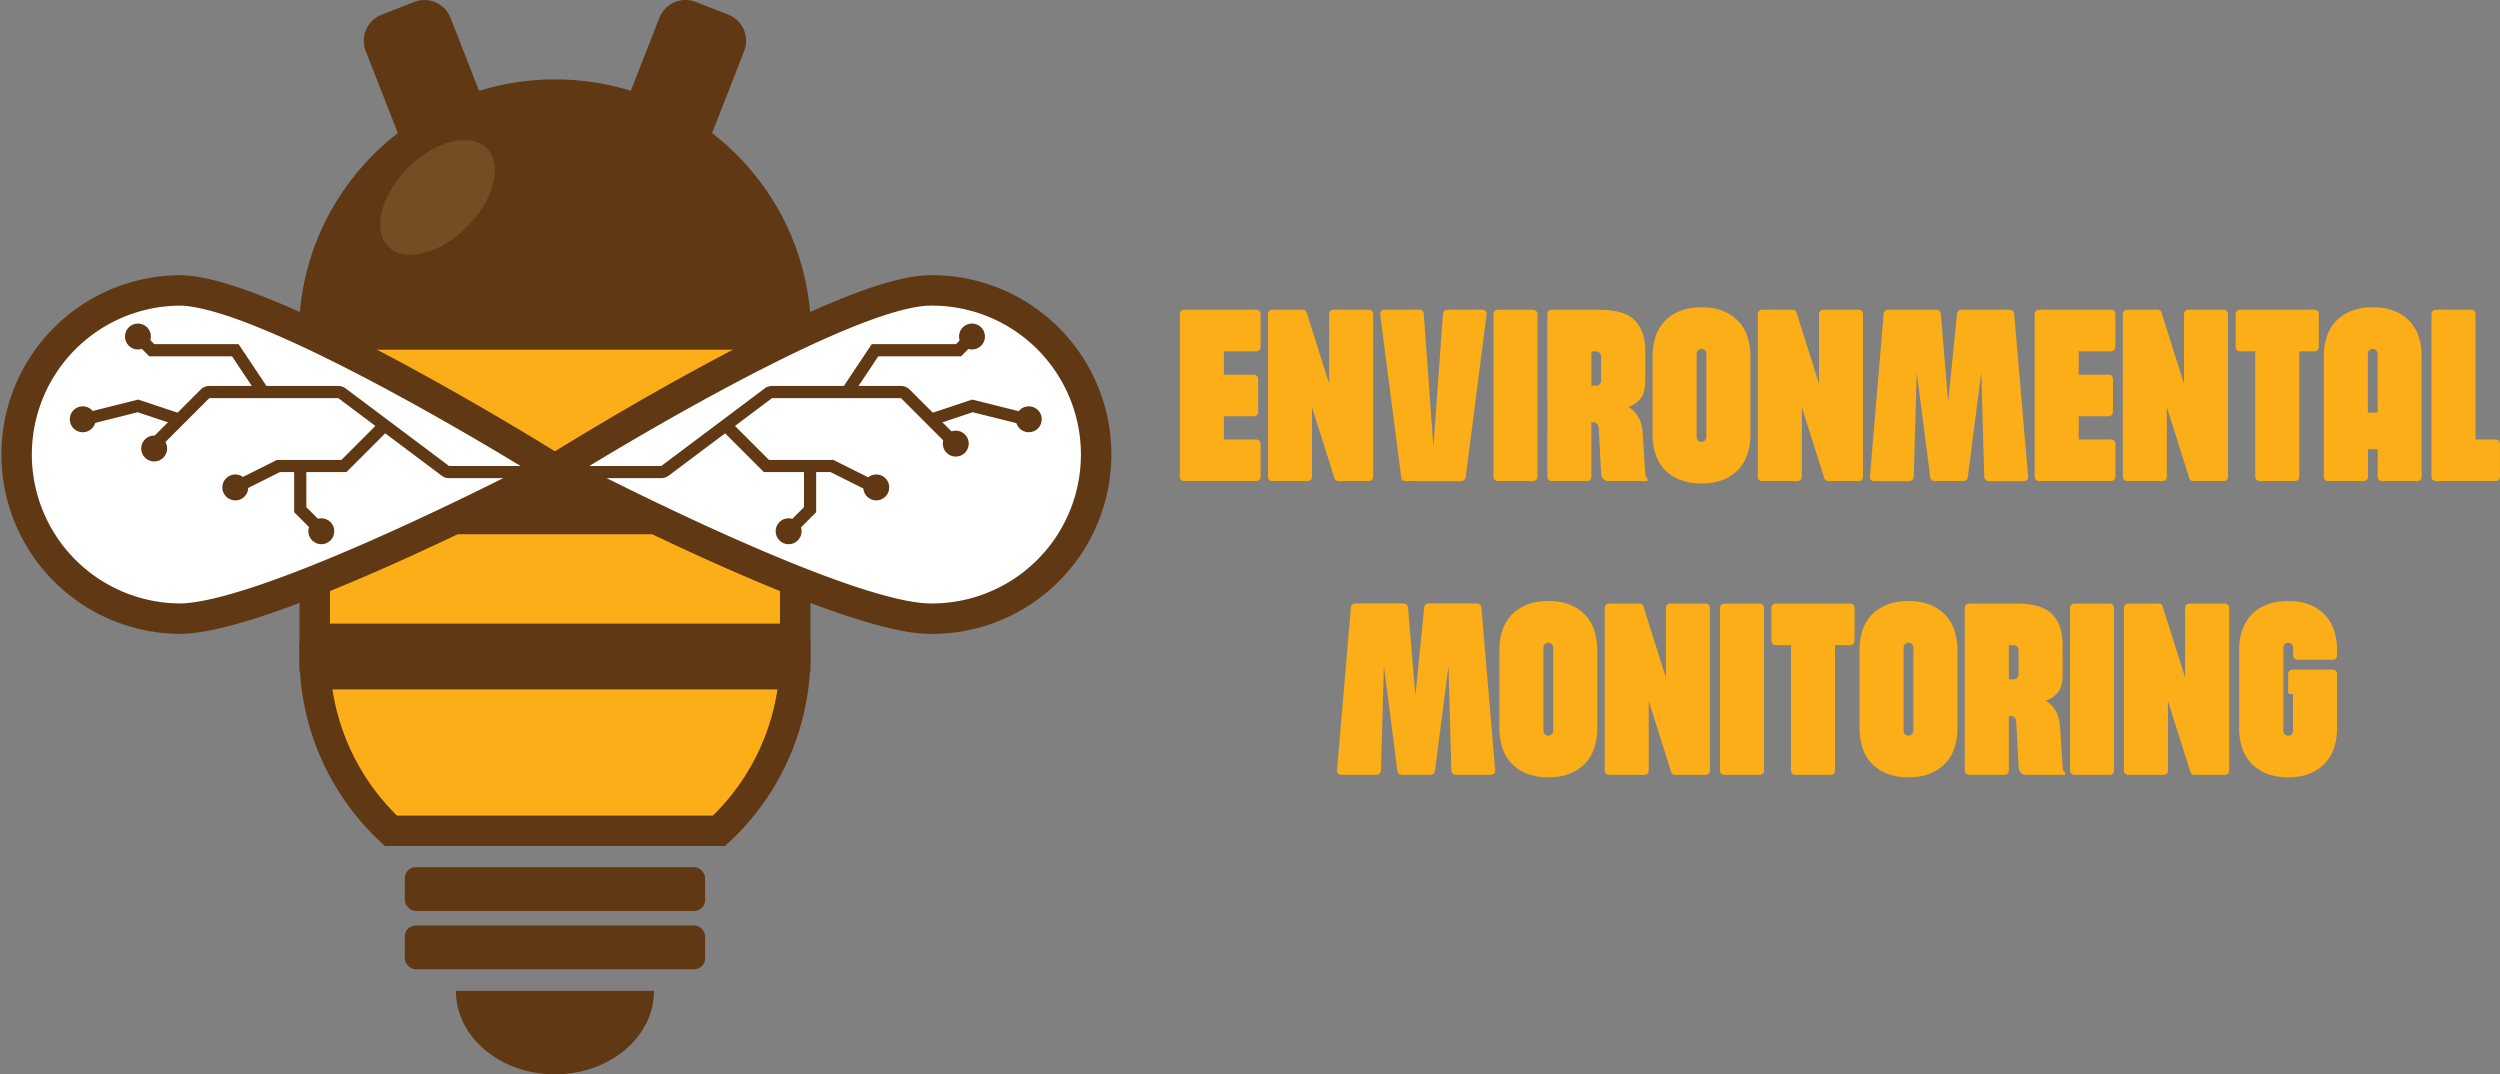 <svg id="Livello_1" data-name="Livello 1" xmlns="http://www.w3.org/2000/svg" viewBox="0 0 2053.27 882.38"><rect x="0" y="0" width="2053.27" height="882.38" fill="#808080" stroke="none"/><defs><style>.cls-1,.cls-8{fill:#fbae17;}.cls-1,.cls-2,.cls-3,.cls-5,.cls-6{stroke:#603813;stroke-miterlimit:10;}.cls-1,.cls-2,.cls-5{stroke-width:25px;}.cls-2,.cls-3,.cls-4{fill:#603813;}.cls-3{stroke-width:18px;}.cls-5{fill:#fff;}.cls-6{fill:none;stroke-width:10px;}.cls-7{fill:#754c24;}</style></defs><rect class="cls-1" x="258.49" y="406.53" width="394.61" height="132.56"/><rect class="cls-1" x="258.49" y="274.49" width="394.61" height="132.56"/><path class="cls-1" d="M346.42,1087.63H615.85a196,196,0,0,0,62.59-142.75H283.83A196,196,0,0,0,346.42,1087.63Z" transform="translate(-25.34 -405.28)"/><path class="cls-2" d="M481.14,483c-109.25,0-197.82,88.11-197.82,196.8H679C679,571.08,590.39,483,481.14,483Z" transform="translate(-25.34 -405.28)"/><path class="cls-3" d="M363.77,416.2h28.69a14.05,14.05,0,0,1,14.05,14.05V532.41a8.28,8.28,0,0,1-8.28,8.28H358a8.28,8.28,0,0,1-8.28-8.28V430.25a14.05,14.05,0,0,1,14.05-14.05Z" transform="translate(-173.74 -234.5) rotate(-21.38)"/><path class="cls-3" d="M559.67,416.2h49a3.9,3.9,0,0,1,3.9,3.9V526.64a14.05,14.05,0,0,1-14.05,14.05H569.82a14.05,14.05,0,0,1-14.05-14.05V420.1A3.9,3.9,0,0,1,559.67,416.2Z" transform="translate(928.36 731.64) rotate(-158.62)"/><rect class="cls-4" x="257.73" y="384.73" width="396.14" height="54.04"/><rect class="cls-4" x="257.73" y="512.19" width="396.14" height="54.04"/><path class="cls-5" d="M480.88,790.49s-233.8,122.9-308.25,122.9a134.8,134.8,0,0,1,0-269.59C247.08,643.8,480.88,790.49,480.88,790.49Z" transform="translate(-25.34 -405.28)"/><path class="cls-5" d="M481.39,790.49s233.8,122.9,308.25,122.9a134.8,134.8,0,1,0,0-269.59C715.19,643.8,481.39,790.49,481.39,790.49Z" transform="translate(-25.34 -405.28)"/><rect class="cls-4" x="332.48" y="712.23" width="246.63" height="35.92" rx="8.89"/><rect class="cls-4" x="332.48" y="760.12" width="246.63" height="35.92" rx="8.89"/><path class="cls-4" d="M481.14,1287.66c44.93,0,81.35-30.7,81.35-68.57H399.78C399.78,1257,436.21,1287.66,481.14,1287.66Z" transform="translate(-25.34 -405.28)"/><path class="cls-6" d="M504.31,793h64.08a5.08,5.08,0,0,0,3.05-1l85-63.74a5.09,5.09,0,0,1,3.05-1H765.29a5.08,5.08,0,0,1,3.59,1.49l42.36,42.36" transform="translate(-25.34 -405.28)"/><polyline class="cls-6" points="593.57 346.85 629.45 382.73 683.26 382.73 719.13 400.67"/><polyline class="cls-6" points="665.32 382.73 665.32 418.6 647.38 436.54"/><polyline class="cls-6" points="695.79 321.94 718.65 287.66 787.22 287.66 798.65 276.23"/><polyline class="cls-6" points="764.36 344.8 798.65 333.37 844.36 344.8"/><path class="cls-6" d="M458.28,793H394.2a5.08,5.08,0,0,1-3.05-1l-85-63.74a5.09,5.09,0,0,0-3.05-1H197.3a5.1,5.1,0,0,0-3.59,1.49l-42.36,42.36" transform="translate(-25.34 -405.28)"/><polyline class="cls-6" points="318.34 346.85 282.47 382.73 228.65 382.73 192.78 400.67"/><polyline class="cls-6" points="246.59 382.73 246.59 418.6 264.53 436.54"/><polyline class="cls-6" points="216.12 321.94 193.26 287.66 124.7 287.66 113.27 276.23"/><polyline class="cls-6" points="147.55 344.8 113.27 333.37 67.55 344.8"/><ellipse class="cls-7" cx="384.63" cy="567.38" rx="57.14" ry="34.28" transform="translate(-313.88 32.88) rotate(-45)"/><circle class="cls-4" cx="784.98" cy="364.35" r="10.66"/><circle class="cls-4" cx="719.68" cy="400.33" r="10.66"/><circle class="cls-4" cx="647.71" cy="436.32" r="10.66"/><circle class="cls-4" cx="263.89" cy="436.32" r="10.66"/><circle class="cls-4" cx="193.25" cy="400.33" r="10.66"/><circle class="cls-4" cx="126.62" cy="368.35" r="10.66"/><circle class="cls-4" cx="67.98" cy="344.36" r="10.66"/><circle class="cls-4" cx="113.29" cy="276.39" r="10.66"/><circle class="cls-4" cx="844.95" cy="344.36" r="10.66"/><circle class="cls-4" cx="798.31" cy="276.39" r="10.66"/><path class="cls-8" d="M994.36,796.39V663.69q0-4,4-4h58.31q4,0,4,4v26.14q0,4-4,4h-26.14V713h24.13c2.67,0,4,1.34,4,4v26.14c0,2.68-1.35,4-4,4h-24.13v19.1h26.14q4,0,4,4v26.14q0,4-4,4H998.38Q994.36,800.41,994.36,796.39Z" transform="translate(-25.34 -405.28)"/><path class="cls-8" d="M1117,663.69q0-4,4-4h28.15q4,0,4,4v132.7q0,4-4,4H1125a3.59,3.59,0,0,1-3.82-2.82l-18.3-57.9v56.7q0,4-4,4h-28.14c-2.69,0-4-1.34-4-4V663.69c0-2.68,1.33-4,4-4h24.12c2.14,0,3.42.94,3.82,2.82l18.3,57.9Z" transform="translate(-25.34 -405.28)"/><path class="cls-8" d="M1180.13,800.41q-3.63,0-4-3.42L1159,664.3c-.4-3.09.93-4.63,4-4.63h27.74c2.68,0,4,1.28,4,3.82l7.85,108.77,7.84-108.77c0-2.54,1.33-3.82,4-3.82h27.74c3.08,0,4.43,1.54,4,4.63L1229.18,797c-.27,2.28-1.6,3.42-4,3.42Z" transform="translate(-25.34 -405.28)"/><path class="cls-8" d="M1255.92,800.41q-4,0-4-4V663.69q0-4,4-4h28.15q4,0,4,4v132.7q0,4-4,4Z" transform="translate(-25.34 -405.28)"/><path class="cls-8" d="M1377.76,797.79a2.36,2.36,0,0,1,.8,1.61.89.89,0,0,1-1,1h-31.17a5.52,5.52,0,0,1-4.22-1.71,6.86,6.86,0,0,1-1.81-4.32l-2-38.2a5,5,0,0,0-1.31-2.82,3.54,3.54,0,0,0-2.71-1.21h-2v44.24q0,4-4,4h-28.15q-4,0-4-4V663.69q0-4,4-4h38.2q21.12,0,29.66,8.75t8.54,25.43V718q0,9.64-3.72,14.47a21,21,0,0,1-10.15,7,23.66,23.66,0,0,1,8.24,8.44q3.21,5.43,3.62,14.28l2,32.17a11,11,0,0,0,.5,2.21A3.42,3.42,0,0,0,1377.76,797.79Zm-45.44-103.94V722h4a3.9,3.9,0,0,0,2.82-1.21,3.85,3.85,0,0,0,1.2-2.81V697.87a4.12,4.12,0,0,0-4-4Z" transform="translate(-25.34 -405.28)"/><path class="cls-8" d="M1422.79,657.66q10.65,0,18.2,3.22a35.1,35.1,0,0,1,12.46,8.64,34,34,0,0,1,7.24,12.77,51.6,51.6,0,0,1,2.31,15.58v64.34a51.56,51.56,0,0,1-2.31,15.58,34,34,0,0,1-7.24,12.77A35.22,35.22,0,0,1,1441,799.2a52.73,52.73,0,0,1-36.29,0,35,35,0,0,1-12.57-8.64,33.83,33.83,0,0,1-7.24-12.77,51.56,51.56,0,0,1-2.31-15.58V697.87a51.6,51.6,0,0,1,2.31-15.58,33.83,33.83,0,0,1,7.24-12.77,34.84,34.84,0,0,1,12.57-8.64A46.3,46.3,0,0,1,1422.79,657.66Zm4,38.2a4,4,0,0,0-8,0v68.36a4,4,0,0,0,8,0Z" transform="translate(-25.34 -405.28)"/><path class="cls-8" d="M1519.3,663.69c0-2.68,1.33-4,4-4h28.14q4,0,4,4v132.7q0,4-4,4h-24.12a3.59,3.59,0,0,1-3.82-2.82l-18.3-57.9v56.7q0,4-4,4h-28.15q-4,0-4-4V663.69q0-4,4-4h24.13c2.14,0,3.42.94,3.82,2.82l18.3,57.9Z" transform="translate(-25.34 -405.28)"/><path class="cls-8" d="M1572.37,663.29a3.63,3.63,0,0,1,4-3.62h39a3.63,3.63,0,0,1,4,3.62l6,72.18,7.24-72.18a3.63,3.63,0,0,1,4-3.62h39a3.63,3.63,0,0,1,4,3.62L1691,796q.4,4.42-4,4.43h-28c-2.41,0-3.75-1.28-4-3.82l-2.41-85.65-11.06,86q-.4,3.42-4,3.42h-22.92q-3.61,0-4-3.42l-11.06-86-2.41,85.65c-.27,2.54-1.61,3.82-4,3.82h-27.95q-4.43,0-4-4.43Z" transform="translate(-25.34 -405.28)"/><path class="cls-8" d="M1700.44,800.41q-4,0-4-4V663.69q0-4,4-4h58.3c2.68,0,4,1.34,4,4v26.14c0,2.68-1.35,4-4,4h-26.13V713h24.12q4,0,4,4v26.14q0,4-4,4h-24.12v19.1h26.13c2.68,0,4,1.34,4,4v26.14c0,2.68-1.35,4-4,4Z" transform="translate(-25.34 -405.28)"/><path class="cls-8" d="M1819.06,663.69q0-4,4-4h28.14c2.68,0,4,1.34,4,4v132.7c0,2.68-1.35,4-4,4H1827.1a3.59,3.59,0,0,1-3.82-2.82l-18.3-57.9v56.7q0,4-4,4h-28.15q-4,0-4-4V663.69q0-4,4-4h24.13c2.14,0,3.42.94,3.82,2.82l18.3,57.9Z" transform="translate(-25.34 -405.28)"/><path class="cls-8" d="M1865.5,693.85q-4,0-4-4V663.69q0-4,4-4h60.31q4,0,4,4v26.14q0,4-4,4h-12.06V796.39q0,4-4,4h-28.15q-4,0-4-4V693.85Z" transform="translate(-25.34 -405.28)"/><path class="cls-8" d="M1937.88,800.41q-4,0-4-4V697.87a51.3,51.3,0,0,1,2.32-15.58,33.94,33.94,0,0,1,7.23-12.77,34.93,34.93,0,0,1,12.57-8.64,46.3,46.3,0,0,1,18.09-3.22q10.67,0,18.2,3.22a35,35,0,0,1,12.46,8.64,33.83,33.83,0,0,1,7.24,12.77,51.6,51.6,0,0,1,2.31,15.58v98.52q0,4-4,4h-28.14q-4,0-4-4V774.27h-8v22.12q0,4-4,4Zm40.2-104.55a4,4,0,0,0-8,0v48.25h8Z" transform="translate(-25.34 -405.28)"/><path class="cls-8" d="M2026.33,800.41q-4,0-4-4V663.69q0-4,4-4h28.15q4,0,4,4V766.23h16.09q4,0,4,4v26.14q0,4-4,4Z" transform="translate(-25.34 -405.28)"/><path class="cls-8" d="M1134.79,904.55a3.63,3.63,0,0,1,4-3.62h39a3.63,3.63,0,0,1,4,3.62l6,72.18,7.24-72.18a3.63,3.63,0,0,1,4-3.62h39c2.42,0,3.75,1.21,4,3.62l11.26,132.7q.4,4.43-4,4.42h-27.94q-3.63,0-4-3.82L1215,952.2l-11.06,86c-.27,2.28-1.6,3.42-4,3.42H1177q-3.62,0-4-3.42l-11.06-86-2.41,85.65q-.4,3.83-4,3.82h-28q-4.42,0-4-4.42Z" transform="translate(-25.34 -405.28)"/><path class="cls-8" d="M1297,898.92q10.65,0,18.19,3.22a35.39,35.39,0,0,1,12.47,8.64,34.1,34.1,0,0,1,7.24,12.77,51.65,51.65,0,0,1,2.31,15.58v64.34a51.56,51.56,0,0,1-2.31,15.58,34,34,0,0,1-7.24,12.77,35.14,35.14,0,0,1-12.47,8.64q-7.53,3.22-18.19,3.22a46.39,46.39,0,0,1-18.1-3.22,34.89,34.89,0,0,1-12.56-8.64,33.75,33.75,0,0,1-7.24-12.77,51.56,51.56,0,0,1-2.31-15.58V939.13a51.65,51.65,0,0,1,2.31-15.58,33.83,33.83,0,0,1,7.24-12.77,35.14,35.14,0,0,1,12.56-8.64A46.57,46.57,0,0,1,1297,898.92Zm4,38.2a4,4,0,0,0-8,0v68.36a4,4,0,0,0,8,0Z" transform="translate(-25.34 -405.28)"/><path class="cls-8" d="M1393.54,905q0-4,4-4h28.15q4,0,4,4v132.7q0,4-4,4h-24.12a3.58,3.58,0,0,1-3.82-2.82l-18.3-57.9v56.7q0,4-4,4H1347.3q-4,0-4-4V905q0-4,4-4h24.13c2.14,0,3.42.94,3.82,2.82l18.29,57.9Z" transform="translate(-25.34 -405.28)"/><path class="cls-8" d="M1442,1041.67q-4,0-4-4V905q0-4,4-4h28.14q4,0,4,4v132.7q0,4-4,4Z" transform="translate(-25.34 -405.28)"/><path class="cls-8" d="M1484.21,935.11q-4,0-4-4V905q0-4,4-4h60.32q4,0,4,4v26.14q0,4-4,4h-12.06v102.54c0,2.68-1.35,4-4,4H1500.3c-2.69,0-4-1.34-4-4V935.11Z" transform="translate(-25.34 -405.28)"/><path class="cls-8" d="M1592.78,898.92q10.65,0,18.19,3.22a35.39,35.39,0,0,1,12.47,8.64,34.1,34.1,0,0,1,7.24,12.77,51.65,51.65,0,0,1,2.31,15.58v64.34a51.56,51.56,0,0,1-2.31,15.58,34,34,0,0,1-7.24,12.77,35.14,35.14,0,0,1-12.47,8.64q-7.53,3.22-18.19,3.22a46.39,46.39,0,0,1-18.1-3.22,34.89,34.89,0,0,1-12.56-8.64,33.75,33.75,0,0,1-7.24-12.77,51.56,51.56,0,0,1-2.31-15.58V939.13a51.65,51.65,0,0,1,2.31-15.58,33.83,33.83,0,0,1,7.24-12.77,35.14,35.14,0,0,1,12.56-8.64A46.57,46.57,0,0,1,1592.78,898.92Zm4,38.2a4,4,0,0,0-8,0v68.36a4,4,0,0,0,8,0Z" transform="translate(-25.34 -405.28)"/><path class="cls-8" d="M1720.65,1039.06a2.32,2.32,0,0,1,.8,1.6.89.89,0,0,1-1,1h-31.17a5.52,5.52,0,0,1-4.22-1.71,6.86,6.86,0,0,1-1.81-4.32l-2-38.2a5,5,0,0,0-1.31-2.82,3.53,3.53,0,0,0-2.71-1.2h-2v44.23q0,4-4,4H1643q-4,0-4-4V905q0-4,4-4h38.2q21.1,0,29.66,8.75t8.54,25.43v24.13q0,9.64-3.72,14.47a21,21,0,0,1-10.15,7,23.74,23.74,0,0,1,8.24,8.44q3.21,5.43,3.62,14.28l2,32.17a10.64,10.64,0,0,0,.5,2.21A3.33,3.33,0,0,0,1720.65,1039.06Zm-45.44-103.95v28.15h4a4.14,4.14,0,0,0,4-4V939.13a4.14,4.14,0,0,0-4-4Z" transform="translate(-25.34 -405.28)"/><path class="cls-8" d="M1729.49,1041.67q-4,0-4-4V905q0-4,4-4h28.15q4,0,4,4v132.7q0,4-4,4Z" transform="translate(-25.34 -405.28)"/><path class="cls-8" d="M1820,905q0-4,4-4h28.15q4,0,4,4v132.7q0,4-4,4H1828a3.6,3.6,0,0,1-3.82-2.82L1805.89,981v56.7q0,4-4,4h-28.15q-4,0-4-4V905q0-4,4-4h24.13q3.21,0,3.82,2.82l18.29,57.9Z" transform="translate(-25.34 -405.28)"/><path class="cls-8" d="M1908.62,1005.48V975.32h-2a1.78,1.78,0,0,1-2-2V959.24q0-4,4-4h32.17q4,0,4,4v44.23a51.56,51.56,0,0,1-2.31,15.58,33.75,33.75,0,0,1-7.24,12.77,35,35,0,0,1-12.46,8.64q-7.54,3.22-18.2,3.22a46.3,46.3,0,0,1-18.09-3.22,34.93,34.93,0,0,1-12.57-8.64,33.73,33.73,0,0,1-7.23-12.77,51.25,51.25,0,0,1-2.32-15.58V939.13a51.34,51.34,0,0,1,2.32-15.58,33.81,33.81,0,0,1,7.23-12.77,35.18,35.18,0,0,1,12.57-8.64,46.48,46.48,0,0,1,18.09-3.22q10.67,0,18.2,3.22a35.26,35.26,0,0,1,12.46,8.64,33.83,33.83,0,0,1,7.24,12.77,51.65,51.65,0,0,1,2.31,15.58v4q0,4-4,4h-28.14q-4,0-4-4v-6a4,4,0,0,0-8,0v68.36a4,4,0,0,0,8,0Z" transform="translate(-25.34 -405.28)"/></svg>